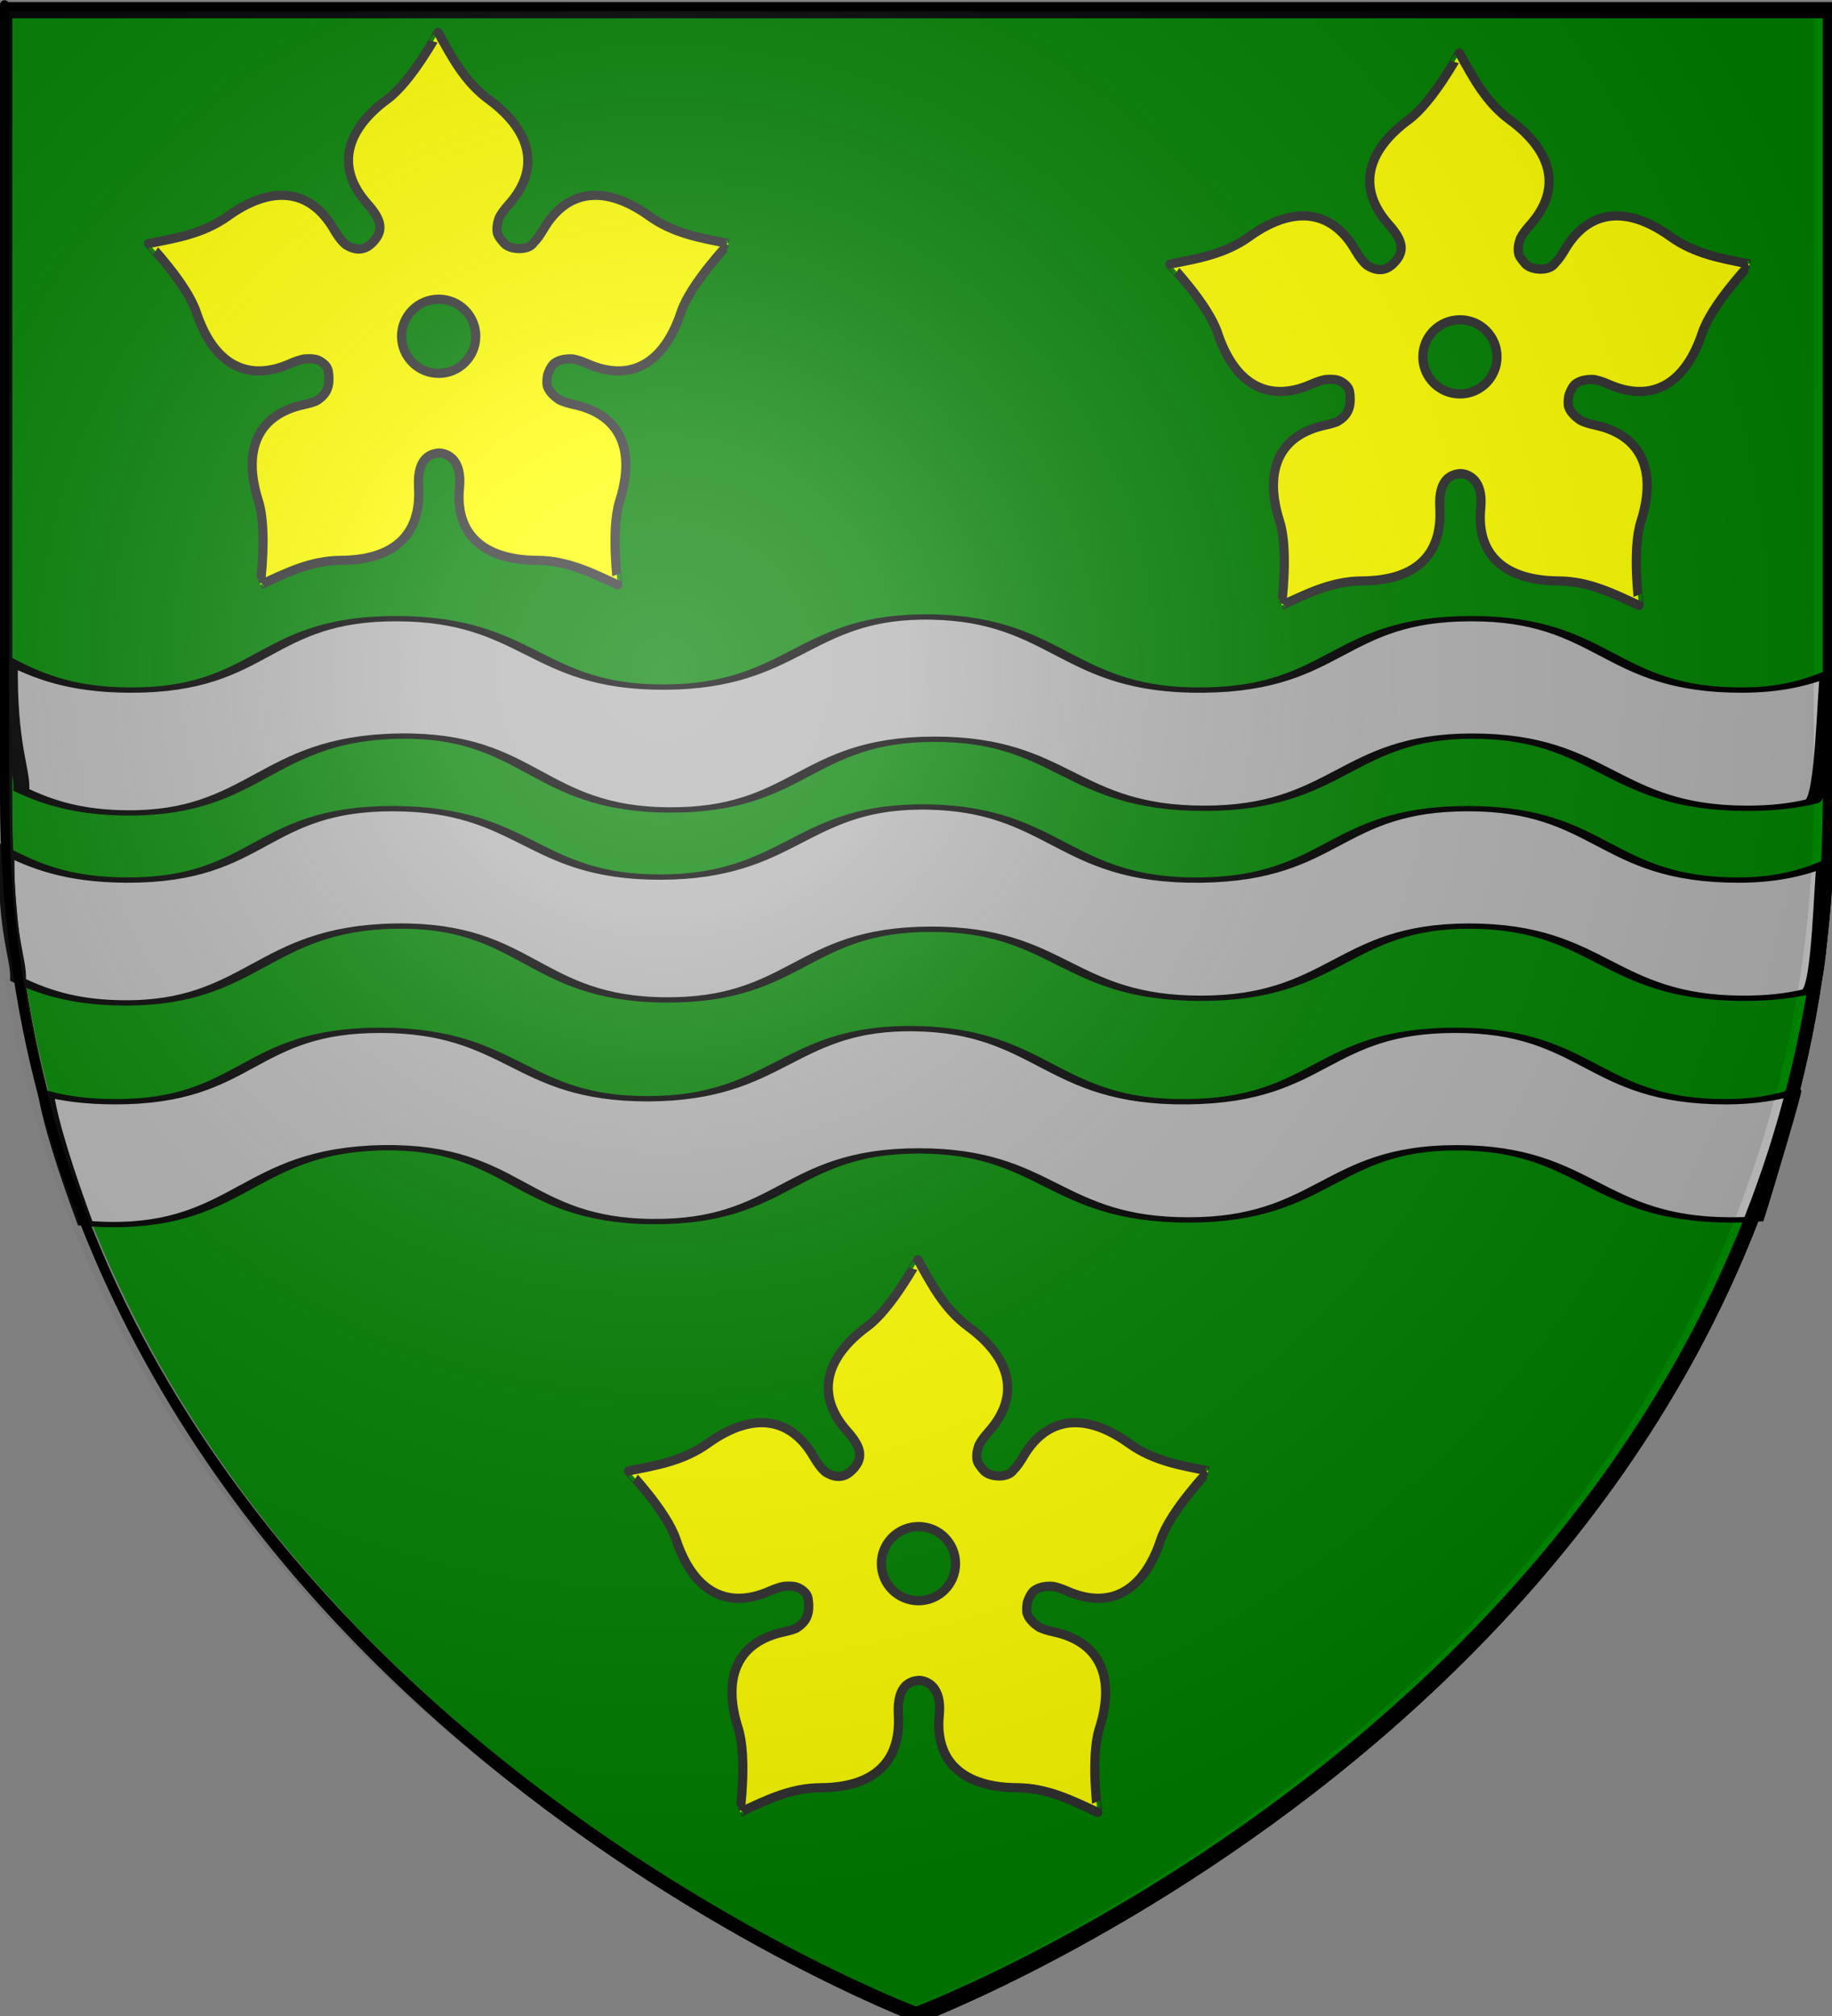 <?xml version="1.0" encoding="UTF-8" standalone="no"?>
<svg
   xmlns:dc="http://purl.org/dc/elements/1.1/"
   xmlns:cc="http://web.resource.org/cc/"
   xmlns:rdf="http://www.w3.org/1999/02/22-rdf-syntax-ns#"
   xmlns:svg="http://www.w3.org/2000/svg"
   xmlns="http://www.w3.org/2000/svg"
   xmlns:xlink="http://www.w3.org/1999/xlink"
   xmlns:sodipodi="http://sodipodi.sourceforge.net/DTD/sodipodi-0.dtd"
   xmlns:inkscape="http://www.inkscape.org/namespaces/inkscape"
   height="660"
   width="600"
   version="1.0"
   id="svg2"
   sodipodi:version="0.32"
   inkscape:version="0.45.1"
   sodipodi:docname="Blason de la ville d' Amayé-sur-Seulles (14) Calvados-France.svg"
   sodipodi:docbase="H:\WIKIPEDIA\Blasons en cours"
   inkscape:export-filename="/Users/olivier/Desktop/Blason Rouge/Blason_Vide_3D.png"
   inkscape:export-xdpi="144"
   inkscape:export-ydpi="144"
   inkscape:output_extension="org.inkscape.output.svg.inkscape">
  <rect width="100%" height="100%" fill="#808080" stroke="none"/>
  <sodipodi:namedview
     inkscape:window-height="712"
     inkscape:window-width="1024"
     inkscape:pageshadow="2"
     inkscape:pageopacity="0.0"
     guidetolerance="10.0"
     gridtolerance="10.0"
     objecttolerance="10.0"
     borderopacity="1.0"
     bordercolor="#666666"
     pagecolor="#ffffff"
     id="base"
     showgrid="false"
     height="660px"
     inkscape:zoom="0.44547727"
     inkscape:cx="396.46229"
     inkscape:cy="333.0578"
     inkscape:window-x="66"
     inkscape:window-y="87"
     inkscape:current-layer="layer2" />
  <desc
     id="desc4">Flag of Canton of Valais (Wallis)</desc>
  <defs
     id="defs6">
    <linearGradient
       id="linearGradient2893">
      <stop
         style="stop-color:white;stop-opacity:0.314;"
         offset="0"
         id="stop2895" />
      <stop
         id="stop2897"
         offset="0.19"
         style="stop-color:white;stop-opacity:0.251;" />
      <stop
         style="stop-color:#6b6b6b;stop-opacity:0.125;"
         offset="0.6"
         id="stop2901" />
      <stop
         style="stop-color:black;stop-opacity:0.125;"
         offset="1"
         id="stop2899" />
    </linearGradient>
    <linearGradient
       id="linearGradient2885">
      <stop
         id="stop2887"
         offset="0"
         style="stop-color:white;stop-opacity:1;" />
      <stop
         style="stop-color:white;stop-opacity:1;"
         offset="0.229"
         id="stop2891" />
      <stop
         id="stop2889"
         offset="1"
         style="stop-color:black;stop-opacity:1;" />
    </linearGradient>
    <linearGradient
       id="linearGradient2955">
      <stop
         id="stop2867"
         offset="0"
         style="stop-color:#fd0000;stop-opacity:1;" />
      <stop
         style="stop-color:#e77275;stop-opacity:0.659;"
         offset="0.5"
         id="stop2873" />
      <stop
         style="stop-color:black;stop-opacity:0.323;"
         offset="1"
         id="stop2959" />
    </linearGradient>
    <radialGradient
       inkscape:collect="always"
       xlink:href="#linearGradient2955"
       id="radialGradient2961"
       cx="225.524"
       cy="218.901"
       fx="225.524"
       fy="218.901"
       r="300"
       gradientTransform="matrix(-4.167939e-4,2.183,-1.884,-3.599562e-4,615.597,-289.121)"
       gradientUnits="userSpaceOnUse" />
    <polygon
       id="star"
       transform="scale(53,53)"
       points="0,-1 0.588,0.809 -0.951,-0.309 0.951,-0.309 -0.588,0.809 0,-1 " />
    <clipPath
       id="clip">
      <path
         d="M 0,-200 L 0,600 L 300,600 L 300,-200 L 0,-200 z "
         id="path10" />
    </clipPath>
    <radialGradient
       inkscape:collect="always"
       xlink:href="#linearGradient2955"
       id="radialGradient1911"
       gradientUnits="userSpaceOnUse"
       gradientTransform="matrix(-4.167939e-4,2.183,-1.884,-3.599562e-4,615.597,-289.121)"
       cx="225.524"
       cy="218.901"
       fx="225.524"
       fy="218.901"
       r="300" />
    <radialGradient
       inkscape:collect="always"
       xlink:href="#linearGradient2955"
       id="radialGradient2865"
       gradientUnits="userSpaceOnUse"
       gradientTransform="matrix(0,1.749,-1.593,-1.049767e-7,551.788,-191.29)"
       cx="225.524"
       cy="218.901"
       fx="225.524"
       fy="218.901"
       r="300" />
    <radialGradient
       inkscape:collect="always"
       xlink:href="#linearGradient2955"
       id="radialGradient2871"
       gradientUnits="userSpaceOnUse"
       gradientTransform="matrix(0,1.386,-1.323,-5.741131e-8,-158.082,-109.541)"
       cx="225.524"
       cy="218.901"
       fx="225.524"
       fy="218.901"
       r="300" />
    <radialGradient
       inkscape:collect="always"
       xlink:href="#linearGradient2893"
       id="radialGradient3163"
       gradientUnits="userSpaceOnUse"
       gradientTransform="matrix(1.353,0,0,1.349,-82.119,-85.747)"
       cx="221.445"
       cy="226.331"
       fx="221.445"
       fy="226.331"
       r="300" />
    <radialGradient
       r="300"
       fy="218.901"
       fx="225.524"
       cy="218.901"
       cx="225.524"
       gradientTransform="matrix(0,1.386,-1.323,-5.741131e-8,-158.082,-109.541)"
       gradientUnits="userSpaceOnUse"
       id="radialGradient2294"
       xlink:href="#linearGradient2955"
       inkscape:collect="always" />
    <radialGradient
       r="300"
       fy="218.901"
       fx="225.524"
       cy="218.901"
       cx="225.524"
       gradientTransform="matrix(0,1.749,-1.593,-1.049767e-7,551.788,-191.29)"
       gradientUnits="userSpaceOnUse"
       id="radialGradient2292"
       xlink:href="#linearGradient2955"
       inkscape:collect="always" />
    <radialGradient
       r="300"
       fy="218.901"
       fx="225.524"
       cy="218.901"
       cx="225.524"
       gradientTransform="matrix(-4.167939e-4,2.183,-1.884,-3.599562e-4,615.597,-289.121)"
       gradientUnits="userSpaceOnUse"
       id="radialGradient2290"
       xlink:href="#linearGradient2955"
       inkscape:collect="always" />
    <clipPath
       id="clipPath2286">
      <path
         id="path2288"
         d="M 0,-200 L 0,600 L 300,600 L 300,-200 L 0,-200 z " />
    </clipPath>
    <polygon
       points="0,-1 0.588,0.809 -0.951,-0.309 0.951,-0.309 -0.588,0.809 0,-1 "
       transform="scale(53,53)"
       id="polygon2284" />
    <radialGradient
       gradientUnits="userSpaceOnUse"
       gradientTransform="matrix(-4.167939e-4,2.183,-1.884,-3.599562e-4,615.597,-289.121)"
       r="300"
       fy="218.901"
       fx="225.524"
       cy="218.901"
       cx="225.524"
       id="radialGradient2282"
       xlink:href="#linearGradient2955"
       inkscape:collect="always" />
    <linearGradient
       id="linearGradient2274">
      <stop
         style="stop-color:#fd0000;stop-opacity:1;"
         offset="0"
         id="stop2276" />
      <stop
         id="stop2278"
         offset="0.5"
         style="stop-color:#e77275;stop-opacity:0.659;" />
      <stop
         id="stop2280"
         offset="1"
         style="stop-color:black;stop-opacity:0.323;" />
    </linearGradient>
    <linearGradient
       id="linearGradient2266">
      <stop
         style="stop-color:white;stop-opacity:1;"
         offset="0"
         id="stop2268" />
      <stop
         id="stop2270"
         offset="0.229"
         style="stop-color:white;stop-opacity:1;" />
      <stop
         style="stop-color:black;stop-opacity:1;"
         offset="1"
         id="stop2272" />
    </linearGradient>
    <linearGradient
       id="linearGradient2256">
      <stop
         id="stop2258"
         offset="0"
         style="stop-color:white;stop-opacity:0.314;" />
      <stop
         style="stop-color:white;stop-opacity:0.251;"
         offset="0.19"
         id="stop2260" />
      <stop
         id="stop2262"
         offset="0.6"
         style="stop-color:#6b6b6b;stop-opacity:0.125;" />
      <stop
         id="stop2264"
         offset="1"
         style="stop-color:black;stop-opacity:0.125;" />
    </linearGradient>
    <radialGradient
       r="300"
       fy="226.331"
       fx="221.445"
       cy="226.331"
       cx="221.445"
       gradientTransform="matrix(1.353,0,0,1.349,-344.629,164.253)"
       gradientUnits="userSpaceOnUse"
       id="radialGradient90925"
       xlink:href="#linearGradient2893"
       inkscape:collect="always" />
    <radialGradient
       r="300"
       fy="226.331"
       fx="221.445"
       cy="226.331"
       cx="221.445"
       gradientTransform="matrix(1.353,0,0,1.349,-77.629,-85.747)"
       gradientUnits="userSpaceOnUse"
       id="radialGradient90922"
       xlink:href="#linearGradient2893"
       inkscape:collect="always" />
    <radialGradient
       r="300"
       fy="226.331"
       fx="221.445"
       cy="226.331"
       cx="221.445"
       gradientTransform="matrix(1.353,0,0,1.349,-77.629,-85.747)"
       gradientUnits="userSpaceOnUse"
       id="radialGradient90900"
       xlink:href="#linearGradient2893"
       inkscape:collect="always" />
    <radialGradient
       r="300"
       fy="226.331"
       fx="221.445"
       cy="226.331"
       cx="221.445"
       gradientTransform="matrix(1.353,0,0,1.349,-78.761,-87.747)"
       gradientUnits="userSpaceOnUse"
       id="radialGradient50327"
       xlink:href="#linearGradient2893"
       inkscape:collect="always" />
    <linearGradient
       id="linearGradient2467">
      <stop
         id="stop2469"
         offset="0"
         style="stop-color:white;stop-opacity:0.314;" />
      <stop
         style="stop-color:white;stop-opacity:0.251;"
         offset="0.19"
         id="stop2471" />
      <stop
         id="stop2473"
         offset="0.6"
         style="stop-color:#6b6b6b;stop-opacity:0.125;" />
      <stop
         id="stop2475"
         offset="1"
         style="stop-color:black;stop-opacity:0.125;" />
    </linearGradient>
    <radialGradient
       inkscape:collect="always"
       xlink:href="#linearGradient2893"
       id="radialGradient2507"
       gradientUnits="userSpaceOnUse"
       gradientTransform="matrix(1.353,0,0,1.349,-78.761,-87.747)"
       cx="221.445"
       cy="226.331"
       fx="221.445"
       fy="226.331"
       r="300" />
    <radialGradient
       inkscape:collect="always"
       xlink:href="#linearGradient2893"
       id="radialGradient2523"
       gradientUnits="userSpaceOnUse"
       gradientTransform="matrix(1.353,0,0,1.349,-78.761,-87.747)"
       cx="221.445"
       cy="226.331"
       fx="221.445"
       fy="226.331"
       r="300" />
    <radialGradient
       r="300"
       fy="218.901"
       fx="225.524"
       cy="218.901"
       cx="225.524"
       gradientTransform="matrix(0,1.386,-1.323,-5.741131e-8,-158.082,-109.541)"
       gradientUnits="userSpaceOnUse"
       id="radialGradient2593"
       xlink:href="#linearGradient2955"
       inkscape:collect="always" />
    <radialGradient
       r="300"
       fy="218.901"
       fx="225.524"
       cy="218.901"
       cx="225.524"
       gradientTransform="matrix(0,1.749,-1.593,-1.049767e-7,551.788,-191.29)"
       gradientUnits="userSpaceOnUse"
       id="radialGradient2591"
       xlink:href="#linearGradient2955"
       inkscape:collect="always" />
    <radialGradient
       r="300"
       fy="218.901"
       fx="225.524"
       cy="218.901"
       cx="225.524"
       gradientTransform="matrix(-4.167939e-4,2.183,-1.884,-3.599562e-4,615.597,-289.121)"
       gradientUnits="userSpaceOnUse"
       id="radialGradient2589"
       xlink:href="#linearGradient2955"
       inkscape:collect="always" />
    <clipPath
       id="clipPath2585">
      <path
         id="path2587"
         d="M 0,-200 L 0,600 L 300,600 L 300,-200 L 0,-200 z " />
    </clipPath>
    <polygon
       points="0,-1 0.588,0.809 -0.951,-0.309 0.951,-0.309 -0.588,0.809 0,-1 "
       transform="scale(53,53)"
       id="polygon2583" />
    <radialGradient
       gradientUnits="userSpaceOnUse"
       gradientTransform="matrix(-4.167939e-4,2.183,-1.884,-3.599562e-4,615.597,-289.121)"
       r="300"
       fy="218.901"
       fx="225.524"
       cy="218.901"
       cx="225.524"
       id="radialGradient2581"
       xlink:href="#linearGradient2955"
       inkscape:collect="always" />
    <linearGradient
       id="linearGradient2573">
      <stop
         style="stop-color:#fd0000;stop-opacity:1;"
         offset="0"
         id="stop2575" />
      <stop
         id="stop2577"
         offset="0.5"
         style="stop-color:#e77275;stop-opacity:0.659;" />
      <stop
         id="stop2579"
         offset="1"
         style="stop-color:black;stop-opacity:0.323;" />
    </linearGradient>
    <linearGradient
       id="linearGradient2565">
      <stop
         style="stop-color:white;stop-opacity:1;"
         offset="0"
         id="stop2567" />
      <stop
         id="stop2569"
         offset="0.229"
         style="stop-color:white;stop-opacity:1;" />
      <stop
         style="stop-color:black;stop-opacity:1;"
         offset="1"
         id="stop2571" />
    </linearGradient>
    <linearGradient
       id="linearGradient2555">
      <stop
         id="stop2557"
         offset="0"
         style="stop-color:white;stop-opacity:0.314;" />
      <stop
         style="stop-color:white;stop-opacity:0.251;"
         offset="0.19"
         id="stop2559" />
      <stop
         id="stop2561"
         offset="0.6"
         style="stop-color:#6b6b6b;stop-opacity:0.125;" />
      <stop
         id="stop2563"
         offset="1"
         style="stop-color:black;stop-opacity:0.125;" />
    </linearGradient>
    <radialGradient
       gradientTransform="matrix(0,1.386,-1.323,-5.741131e-8,-158.082,-109.541)"
       gradientUnits="userSpaceOnUse"
       xlink:href="#linearGradient2955"
       id="radialGradient2539"
       fy="218.901"
       fx="225.524"
       r="300"
       cy="218.901"
       cx="225.524" />
    <radialGradient
       gradientTransform="matrix(0,1.749,-1.593,-1.049767e-7,551.788,-191.29)"
       gradientUnits="userSpaceOnUse"
       xlink:href="#linearGradient2955"
       id="radialGradient2541"
       fy="218.901"
       fx="225.524"
       r="300"
       cy="218.901"
       cx="225.524" />
    <radialGradient
       gradientTransform="matrix(-4.167939e-4,2.183,-1.884,-3.599562e-4,615.597,-289.121)"
       gradientUnits="userSpaceOnUse"
       xlink:href="#linearGradient2955"
       id="radialGradient2543"
       fy="218.901"
       fx="225.524"
       r="300"
       cy="218.901"
       cx="225.524" />
    <clipPath
       id="clipPath2545">
      <path
         id="path2547"
         d="M 0,-200 L 0,600 L 300,600 L 300,-200 L 0,-200 z " />
    </clipPath>
    <polygon
       id="polygon2549"
       transform="scale(53,53)"
       points="0,-1 0.588,0.809 -0.951,-0.309 0.951,-0.309 -0.588,0.809 0,-1 " />
    <radialGradient
       gradientTransform="matrix(-4.167939e-4,2.183,-1.884,-3.599562e-4,615.597,-289.121)"
       gradientUnits="userSpaceOnUse"
       xlink:href="#linearGradient2955"
       id="radialGradient2551"
       fy="218.901"
       fx="225.524"
       r="300"
       cy="218.901"
       cx="225.524" />
    <linearGradient
       id="linearGradient2553">
      <stop
         id="stop2555"
         offset="0"
         style="stop-color:#fd0000;stop-opacity:1" />
      <stop
         id="stop2961"
         offset="0.5"
         style="stop-color:#e77275;stop-opacity:0.659" />
      <stop
         id="stop2963"
         offset="1"
         style="stop-color:black;stop-opacity:0.323" />
    </linearGradient>
    <linearGradient
       id="linearGradient2561">
      <stop
         id="stop2954"
         offset="0"
         style="stop-color:white;stop-opacity:1" />
      <stop
         id="stop2565"
         offset="0.229"
         style="stop-color:white;stop-opacity:1" />
      <stop
         id="stop2957"
         offset="1"
         style="stop-color:black;stop-opacity:1" />
    </linearGradient>
    <linearGradient
       id="linearGradient2569">
      <stop
         id="stop2946"
         offset="0"
         style="stop-color:white;stop-opacity:0.314" />
      <stop
         id="stop2573"
         offset="0.19"
         style="stop-color:white;stop-opacity:0.251" />
      <stop
         id="stop2949"
         offset="0.6"
         style="stop-color:#6b6b6b;stop-opacity:0.125" />
      <stop
         id="stop2951"
         offset="1"
         style="stop-color:black;stop-opacity:0.125" />
    </linearGradient>
    <radialGradient
       r="300"
       fy="226.331"
       fx="221.445"
       cy="226.331"
       cx="221.445"
       gradientTransform="matrix(1.353,0,0,1.349,210.905,-56.375)"
       gradientUnits="userSpaceOnUse"
       id="radialGradient2943"
       xlink:href="#linearGradient2893"
       inkscape:collect="always" />
    <radialGradient
       r="300"
       fy="218.901"
       fx="225.524"
       cy="218.901"
       cx="225.524"
       gradientTransform="matrix(0,1.386,-1.323,-5.741131e-8,-158.082,-109.541)"
       gradientUnits="userSpaceOnUse"
       id="radialGradient2941"
       xlink:href="#linearGradient2955"
       inkscape:collect="always" />
    <radialGradient
       r="300"
       fy="218.901"
       fx="225.524"
       cy="218.901"
       cx="225.524"
       gradientTransform="matrix(0,1.749,-1.593,-1.049767e-7,551.788,-191.29)"
       gradientUnits="userSpaceOnUse"
       id="radialGradient2939"
       xlink:href="#linearGradient2955"
       inkscape:collect="always" />
    <radialGradient
       r="300"
       fy="218.901"
       fx="225.524"
       cy="218.901"
       cx="225.524"
       gradientTransform="matrix(-4.167939e-4,2.183,-1.884,-3.599562e-4,615.597,-289.121)"
       gradientUnits="userSpaceOnUse"
       id="radialGradient2937"
       xlink:href="#linearGradient2955"
       inkscape:collect="always" />
    <clipPath
       id="clipPath2933">
      <path
         id="path2935"
         d="M 0,-200 L 0,600 L 300,600 L 300,-200 L 0,-200 z " />
    </clipPath>
    <polygon
       points="0,-1 0.588,0.809 -0.951,-0.309 0.951,-0.309 -0.588,0.809 0,-1 "
       transform="scale(53,53)"
       id="polygon2931" />
    <radialGradient
       gradientUnits="userSpaceOnUse"
       gradientTransform="matrix(-4.167939e-4,2.183,-1.884,-3.599562e-4,615.597,-289.121)"
       r="300"
       fy="218.901"
       fx="225.524"
       cy="218.901"
       cx="225.524"
       id="radialGradient2929"
       xlink:href="#linearGradient2955"
       inkscape:collect="always" />
    <linearGradient
       id="linearGradient2921">
      <stop
         style="stop-color:#fd0000;stop-opacity:1;"
         offset="0"
         id="stop2923" />
      <stop
         id="stop2925"
         offset="0.5"
         style="stop-color:#e77275;stop-opacity:0.659;" />
      <stop
         id="stop2927"
         offset="1"
         style="stop-color:black;stop-opacity:0.323;" />
    </linearGradient>
    <linearGradient
       id="linearGradient2913">
      <stop
         style="stop-color:white;stop-opacity:1;"
         offset="0"
         id="stop2915" />
      <stop
         id="stop2917"
         offset="0.229"
         style="stop-color:white;stop-opacity:1;" />
      <stop
         style="stop-color:black;stop-opacity:1;"
         offset="1"
         id="stop2919" />
    </linearGradient>
    <linearGradient
       id="linearGradient2903">
      <stop
         id="stop2905"
         offset="0"
         style="stop-color:white;stop-opacity:0.314;" />
      <stop
         style="stop-color:white;stop-opacity:0.251;"
         offset="0.19"
         id="stop2907" />
      <stop
         id="stop2909"
         offset="0.6"
         style="stop-color:#6b6b6b;stop-opacity:0.125;" />
      <stop
         id="stop2911"
         offset="1"
         style="stop-color:black;stop-opacity:0.125;" />
    </linearGradient>
    <radialGradient
       r="300"
       fy="226.331"
       fx="221.445"
       cy="226.331"
       cx="221.445"
       gradientTransform="matrix(1.353,0,0,1.349,224.924,-27.024)"
       gradientUnits="userSpaceOnUse"
       id="radialGradient3233"
       xlink:href="#linearGradient2893"
       inkscape:collect="always" />
    <linearGradient
       id="linearGradient3223">
      <stop
         id="stop3225"
         offset="0"
         style="stop-color:white;stop-opacity:0.314;" />
      <stop
         style="stop-color:white;stop-opacity:0.251;"
         offset="0.19"
         id="stop3227" />
      <stop
         id="stop3229"
         offset="0.6"
         style="stop-color:#6b6b6b;stop-opacity:0.125;" />
      <stop
         id="stop3231"
         offset="1"
         style="stop-color:black;stop-opacity:0.125;" />
    </linearGradient>
  </defs>
  <g
     inkscape:groupmode="layer"
     id="layer3"
     inkscape:label="Fond écu"
     style="display:inline">
    <path
       id="path2855"
       style="fill:#008000;fill-opacity:1;fill-rule:evenodd;stroke:none;stroke-width:1px;stroke-linecap:butt;stroke-linejoin:miter;stroke-opacity:1"
       d="M 302.245,658.5 C 302.245,658.5 600.745,546.18 600.745,260.728 C 600.745,-24.723 600.745,2.176 600.745,2.176 L 3.745,2.176 L 3.745,260.728 C 3.745,546.18 302.245,658.5 302.245,658.5 z "
       sodipodi:nodetypes="cccccc" />
    <g
       id="g2481"
       transform="matrix(0.995,0,0,1,-1.109,6.507)">
      <g
         style="display:inline"
         inkscape:label="Fond écu"
         id="g2483">
        <path
           inkscape:export-ydpi="144"
           inkscape:export-xdpi="144"
           id="path26937"
           style="fill:url(#radialGradient50327);fill-opacity:1;fill-rule:evenodd;stroke:none;stroke-width:1px;stroke-linecap:butt;stroke-linejoin:miter;stroke-opacity:1;display:none"
           d="M 298.869,656.5 C 298.869,656.5 597.369,544.18 597.369,258.728 C 597.369,-26.723 597.369,0.176 597.369,0.176 L 0.368,0.176 L 0.368,258.728 C 0.368,544.18 298.869,656.5 298.869,656.5 z "
           sodipodi:nodetypes="cccccc" />
      </g>
      <g
         style="display:inline"
         inkscape:label="Meubles"
         id="g2487" />
      <g
         style="display:inline"
         inkscape:label="Reflet final"
         id="g2489" />
      <g
         inkscape:label="Contour final"
         id="g2491" />
    </g>
    <g
       id="g2972"
       transform="translate(0.964,2.261)">
      <g
         style="display:inline"
         inkscape:label="Fond écu"
         id="g2974" />
      <g
         inkscape:label="Meubles"
         id="g2976">
        <g
           transform="translate(-117.596,-235.493)"
           inkscape:label="Calque 1"
           id="g3645">
          <g
             sodipodi:insensitive="true"
             id="g7133"
             transform="translate(109.318,303.367)" />
        </g>
        <path
           inkscape:export-ydpi="144"
           inkscape:export-xdpi="144"
           id="path2327"
           style="opacity:1;fill:none;fill-opacity:1;fill-rule:evenodd;stroke:#000000;stroke-width:3;stroke-linecap:butt;stroke-linejoin:miter;stroke-miterlimit:4;stroke-dasharray:none;stroke-opacity:1"
           d="M 300,658.5 C 300,658.5 1.5,546.18 1.5,260.728 C 1.5,-24.723 1.5,2.176 1.5,2.176 L 598.5,2.176 L 598.5,260.728 C 598.5,546.18 300,658.5 300,658.5 z "
           sodipodi:nodetypes="cccccc" />
        <g
           style="fill:#fcef3c;fill-opacity:1;stroke:#000000;stroke-width:5.187;stroke-miterlimit:4;stroke-dasharray:none;stroke-opacity:1"
           transform="matrix(1,0,0,0.335,-62.162,11.823)"
           id="g2354">
          <path
             sodipodi:nodetypes="cccsccccssssscccsssc"
             d="M 362.614,560.951 C 324.396,562.804 320.491,628.967 278.803,629.437 C 236.48,629.922 234.756,562.936 191.205,562.558 C 146.943,562.18 147.794,633.014 103.607,632.358 C 84.939,632.08 74.084,619.284 64.457,604.601 C 64.045,687.062 68.644,709.215 68.188,729.937 C 76.947,742.296 87.147,752.1 102.918,752.39 C 145.193,753.182 148.097,679.419 191.894,677.333 C 234.98,675.248 236.743,748.424 280.043,749.47 C 323.357,750.516 324.601,680.607 367.09,680.4 C 409.578,680.193 411.507,747.863 455.652,747.863 C 499.798,747.863 501.966,677.333 543.388,677.333 C 586.231,677.333 588.593,747.042 632.708,747.863 C 641.54,748.028 648.563,745.431 654.501,741.158 C 658.402,740.362 658.999,626.707 659.883,616.675 C 652.376,625.744 643.697,632.213 632.019,632.358 C 587.73,632.854 587.194,562.488 543.044,562.558 C 498.894,562.628 499.309,630.814 455.377,632.358 C 410.741,633.925 408.229,563.456 366.401,560.951 C 365.095,560.873 363.847,560.892 362.614,560.951 z "
             style="fill:#b3b3b3;fill-opacity:1;fill-rule:evenodd;stroke:#000000;stroke-width:5.187;stroke-linecap:butt;stroke-linejoin:miter;stroke-miterlimit:4;stroke-dasharray:none;stroke-opacity:1;display:inline"
             id="path36946" />
        </g>
        <g
           style="fill:#fcef3c;fill-opacity:1;stroke:#000000;stroke-width:5.187;stroke-miterlimit:4;stroke-dasharray:none;stroke-opacity:1"
           transform="matrix(1,0,0,0.335,-67.345,146.587)"
           id="g4438">
          <path
             sodipodi:nodetypes="cccsccccssssscccsssc"
             d="M 362.614,560.951 C 324.396,562.804 320.491,628.967 278.803,629.437 C 236.48,629.922 234.756,562.936 191.205,562.558 C 146.943,562.18 147.794,633.014 103.607,632.358 C 94.677,632.225 87.534,629.227 81.459,624.529 C 82.782,652.104 88.232,702.425 94.28,751.182 C 96.967,751.913 99.836,752.333 102.918,752.39 C 145.193,753.182 148.097,679.419 191.894,677.333 C 234.98,675.248 236.743,748.424 280.043,749.47 C 323.357,750.516 324.601,680.607 367.09,680.4 C 409.578,680.193 411.507,747.863 455.652,747.863 C 499.798,747.863 501.966,677.333 543.388,677.333 C 586.231,677.333 588.593,747.042 632.708,747.863 C 635.866,747.922 638.793,747.628 641.521,747.03 C 644.038,724.042 655.915,604.817 653.397,623.48 C 647.384,628.819 640.491,632.253 632.019,632.358 C 587.73,632.854 587.194,562.488 543.044,562.558 C 498.894,562.628 499.309,630.814 455.377,632.358 C 410.741,633.925 408.229,563.456 366.401,560.951 C 365.095,560.873 363.847,560.892 362.614,560.951 z "
             style="fill:#b3b3b3;fill-opacity:1;fill-rule:evenodd;stroke:#000000;stroke-width:5.187;stroke-linecap:butt;stroke-linejoin:miter;stroke-miterlimit:4;stroke-dasharray:none;stroke-opacity:1;display:inline"
             id="path4440" />
        </g>
        <g
           style="fill:#fcef3c;fill-opacity:1;stroke:#000000;stroke-width:5.187;stroke-miterlimit:4;stroke-dasharray:none;stroke-opacity:1"
           transform="matrix(1,0,0,0.335,-63.257,74.021)"
           id="g2274">
          <path
             sodipodi:nodetypes="cccsccccssssscccsssc"
             d="M 362.614,560.951 C 324.396,562.804 320.491,628.967 278.803,629.437 C 236.48,629.922 234.756,562.936 191.205,562.558 C 146.943,562.18 147.794,633.014 103.607,632.358 C 84.939,632.08 74.084,619.284 64.457,604.601 C 64.045,687.062 68.644,709.215 68.188,729.937 C 76.947,742.296 87.147,752.1 102.918,752.39 C 145.193,753.182 148.097,679.419 191.894,677.333 C 234.98,675.248 236.743,748.424 280.043,749.47 C 323.357,750.516 324.601,680.607 367.09,680.4 C 409.578,680.193 411.507,747.863 455.652,747.863 C 499.798,747.863 501.966,677.333 543.388,677.333 C 586.231,677.333 588.593,747.042 632.708,747.863 C 641.54,748.028 648.563,745.431 654.501,741.158 C 658.402,740.362 658.999,626.707 659.883,616.675 C 652.376,625.744 643.697,632.213 632.019,632.358 C 587.73,632.854 587.194,562.488 543.044,562.558 C 498.894,562.628 499.309,630.814 455.377,632.358 C 410.741,633.925 408.229,563.456 366.401,560.951 C 365.095,560.873 363.847,560.892 362.614,560.951 z "
             style="fill:#b3b3b3;fill-opacity:1;fill-rule:evenodd;stroke:#000000;stroke-width:5.187;stroke-linecap:butt;stroke-linejoin:miter;stroke-miterlimit:4;stroke-dasharray:none;stroke-opacity:1;display:inline"
             id="path2276" />
        </g>
      </g>
      <g
         inkscape:label="Reflet final"
         id="g2987" />
      <g
         inkscape:label="Contour final"
         id="g2989">
        <path
           inkscape:export-ydpi="144"
           inkscape:export-xdpi="144"
           id="path2991"
           style="opacity:1;fill:none;fill-opacity:1;fill-rule:evenodd;stroke:#000000;stroke-width:3;stroke-linecap:butt;stroke-linejoin:miter;stroke-miterlimit:4;stroke-dasharray:none;stroke-opacity:1"
           d="M 300,658.5 C 300,658.5 1.5,546.18 1.5,260.728 C 1.5,-24.723 1.5,2.176 1.5,2.176 L 598.5,2.176 L 598.5,260.728 C 598.5,546.18 300,658.5 300,658.5 z "
           sodipodi:nodetypes="cccccc" />
      </g>
    </g>
    <g
       id="g3235"
       transform="translate(-147.545,-220.829)">
      <g
         style="display:inline"
         inkscape:label="Fond écu"
         id="g3237">
        <path
           style="fill:#ffff00;fill-opacity:1;fill-rule:evenodd;stroke:#313131;stroke-width:3;stroke-linecap:butt;stroke-linejoin:miter;stroke-miterlimit:4;stroke-dasharray:none;stroke-opacity:1"
           d="M 291.039,231.441 C 291.039,231.397 282.385,247.446 274.446,253.284 C 260.478,263.556 257.465,275.885 267.914,287.597 C 272.762,293.031 273.259,296.534 269.446,300.347 C 268.562,301.231 267.663,301.798 266.758,302.097 C 264.715,302.771 262.648,302.128 260.789,300.941 C 259.5,299.866 258.239,298.211 256.914,295.941 C 249.004,282.384 236.312,281.455 222.227,291.566 C 214.221,297.313 205.288,298.784 196.196,300.566 C 196.154,300.553 208.753,313.742 211.852,323.097 C 217.304,339.556 228.109,346.228 242.477,339.909 C 244.24,339.134 245.775,338.615 247.133,338.347 C 248.955,338.221 250.905,338.182 252.321,339.034 C 253.757,339.9 254.848,340.908 255.071,342.409 C 255.804,347.354 254.563,349.985 251.164,352.066 C 251.133,352.085 251.103,352.109 251.071,352.128 C 249.949,352.577 248.619,352.948 247.071,353.284 C 231.733,356.618 226.933,368.358 232.196,384.878 C 235.187,394.268 232.763,412.351 232.789,412.316 C 241.192,408.413 249.278,404.341 259.133,404.284 C 276.471,404.185 285.519,396.026 284.633,380.378 C 284.062,370.284 288.964,369.363 291.321,369.128 C 294.13,369.22 298.891,371.284 298.039,380.378 C 296.47,395.996 306.202,404.185 323.539,404.284 C 333.395,404.341 341.481,408.413 349.883,412.316 C 349.909,412.351 347.485,394.268 350.477,384.878 C 355.74,368.358 350.909,356.618 335.571,353.284 C 333.682,352.874 332.141,352.4 330.883,351.816 C 329.096,350.658 327.51,349.186 326.852,347.378 C 326.85,347.368 326.854,347.357 326.852,347.347 C 326.844,347.326 326.827,347.306 326.821,347.284 C 326.528,346.205 326.674,344.213 327.008,343.222 C 327.439,341.944 328.421,339.972 329.539,339.472 C 331.12,338.47 333.158,338.235 335.227,338.347 C 336.6,338.611 338.155,339.122 339.946,339.909 C 354.314,346.228 365.118,339.556 370.571,323.097 C 373.67,313.742 386.269,300.553 386.227,300.566 C 377.135,298.784 368.202,297.313 360.196,291.566 C 346.111,281.455 333.418,282.384 325.508,295.941 C 324.431,297.787 323.393,299.202 322.352,300.253 C 320.511,303.044 314.548,302.626 312.633,300.472 C 311.421,299.001 310.905,298.435 310.508,297.409 C 310.094,295.758 310.386,293.932 311.008,292.159 C 311.685,290.824 312.746,289.378 314.196,287.753 C 324.645,276.041 321.601,263.681 307.633,253.409 C 299.694,247.571 295.543,239.537 291.039,231.441 z M 291.227,318.784 C 297.93,318.784 303.352,324.207 303.352,330.909 C 303.352,337.612 297.93,343.066 291.227,343.066 C 284.524,343.066 279.071,337.612 279.071,330.909 C 279.071,324.207 284.524,318.784 291.227,318.784 z "
           id="path20450" />
      </g>
      <g
         style="display:inline"
         inkscape:label="Meubles"
         id="g3240" />
      <g
         style="display:inline"
         inkscape:label="Reflet final"
         id="g3242" />
      <g
         style="display:inline"
         inkscape:label="Contour final"
         id="g3244" />
    </g>
    <g
       style="display:inline"
       id="g3246"
       transform="translate(186.928,-214.095)">
      <g
         style="display:inline"
         inkscape:label="Fond écu"
         id="g3248">
        <path
           style="fill:#ffff00;fill-opacity:1;fill-rule:evenodd;stroke:#313131;stroke-width:3;stroke-linecap:butt;stroke-linejoin:miter;stroke-miterlimit:4;stroke-dasharray:none;stroke-opacity:1"
           d="M 291.039,231.441 C 291.039,231.397 282.385,247.446 274.446,253.284 C 260.478,263.556 257.465,275.885 267.914,287.597 C 272.762,293.031 273.259,296.534 269.446,300.347 C 268.562,301.231 267.663,301.798 266.758,302.097 C 264.715,302.771 262.648,302.128 260.789,300.941 C 259.5,299.866 258.239,298.211 256.914,295.941 C 249.004,282.384 236.312,281.455 222.227,291.566 C 214.221,297.313 205.288,298.784 196.196,300.566 C 196.154,300.553 208.753,313.742 211.852,323.097 C 217.304,339.556 228.109,346.228 242.477,339.909 C 244.24,339.134 245.775,338.615 247.133,338.347 C 248.955,338.221 250.905,338.182 252.321,339.034 C 253.757,339.9 254.848,340.908 255.071,342.409 C 255.804,347.354 254.563,349.985 251.164,352.066 C 251.133,352.085 251.103,352.109 251.071,352.128 C 249.949,352.577 248.619,352.948 247.071,353.284 C 231.733,356.618 226.933,368.358 232.196,384.878 C 235.187,394.268 232.763,412.351 232.789,412.316 C 241.192,408.413 249.278,404.341 259.133,404.284 C 276.471,404.185 285.519,396.026 284.633,380.378 C 284.062,370.284 288.964,369.363 291.321,369.128 C 294.13,369.22 298.891,371.284 298.039,380.378 C 296.47,395.996 306.202,404.185 323.539,404.284 C 333.395,404.341 341.481,408.413 349.883,412.316 C 349.909,412.351 347.485,394.268 350.477,384.878 C 355.74,368.358 350.909,356.618 335.571,353.284 C 333.682,352.874 332.141,352.4 330.883,351.816 C 329.096,350.658 327.51,349.186 326.852,347.378 C 326.85,347.368 326.854,347.357 326.852,347.347 C 326.844,347.326 326.827,347.306 326.821,347.284 C 326.528,346.205 326.674,344.213 327.008,343.222 C 327.439,341.944 328.421,339.972 329.539,339.472 C 331.12,338.47 333.158,338.235 335.227,338.347 C 336.6,338.611 338.155,339.122 339.946,339.909 C 354.314,346.228 365.118,339.556 370.571,323.097 C 373.67,313.742 386.269,300.553 386.227,300.566 C 377.135,298.784 368.202,297.313 360.196,291.566 C 346.111,281.455 333.418,282.384 325.508,295.941 C 324.431,297.787 323.393,299.202 322.352,300.253 C 320.511,303.044 314.548,302.626 312.633,300.472 C 311.421,299.001 310.905,298.435 310.508,297.409 C 310.094,295.758 310.386,293.932 311.008,292.159 C 311.685,290.824 312.746,289.378 314.196,287.753 C 324.645,276.041 321.601,263.681 307.633,253.409 C 299.694,247.571 295.543,239.537 291.039,231.441 z M 291.227,318.784 C 297.93,318.784 303.352,324.207 303.352,330.909 C 303.352,337.612 297.93,343.066 291.227,343.066 C 284.524,343.066 279.071,337.612 279.071,330.909 C 279.071,324.207 284.524,318.784 291.227,318.784 z "
           id="path3250" />
      </g>
      <g
         style="display:inline"
         inkscape:label="Meubles"
         id="g3252" />
      <g
         style="display:inline"
         inkscape:label="Reflet final"
         id="g3254" />
      <g
         style="display:inline"
         inkscape:label="Contour final"
         id="g3256" />
    </g>
    <g
       style="display:inline"
       id="g3258"
       transform="translate(9.59,180.987)">
      <g
         style="display:inline"
         inkscape:label="Fond écu"
         id="g3260">
        <path
           style="fill:#ffff00;fill-opacity:1;fill-rule:evenodd;stroke:#313131;stroke-width:3;stroke-linecap:butt;stroke-linejoin:miter;stroke-miterlimit:4;stroke-dasharray:none;stroke-opacity:1"
           d="M 291.039,231.441 C 291.039,231.397 282.385,247.446 274.446,253.284 C 260.478,263.556 257.465,275.885 267.914,287.597 C 272.762,293.031 273.259,296.534 269.446,300.347 C 268.562,301.231 267.663,301.798 266.758,302.097 C 264.715,302.771 262.648,302.128 260.789,300.941 C 259.5,299.866 258.239,298.211 256.914,295.941 C 249.004,282.384 236.312,281.455 222.227,291.566 C 214.221,297.313 205.288,298.784 196.196,300.566 C 196.154,300.553 208.753,313.742 211.852,323.097 C 217.304,339.556 228.109,346.228 242.477,339.909 C 244.24,339.134 245.775,338.615 247.133,338.347 C 248.955,338.221 250.905,338.182 252.321,339.034 C 253.757,339.9 254.848,340.908 255.071,342.409 C 255.804,347.354 254.563,349.985 251.164,352.066 C 251.133,352.085 251.103,352.109 251.071,352.128 C 249.949,352.577 248.619,352.948 247.071,353.284 C 231.733,356.618 226.933,368.358 232.196,384.878 C 235.187,394.268 232.763,412.351 232.789,412.316 C 241.192,408.413 249.278,404.341 259.133,404.284 C 276.471,404.185 285.519,396.026 284.633,380.378 C 284.062,370.284 288.964,369.363 291.321,369.128 C 294.13,369.22 298.891,371.284 298.039,380.378 C 296.47,395.996 306.202,404.185 323.539,404.284 C 333.395,404.341 341.481,408.413 349.883,412.316 C 349.909,412.351 347.485,394.268 350.477,384.878 C 355.74,368.358 350.909,356.618 335.571,353.284 C 333.682,352.874 332.141,352.4 330.883,351.816 C 329.096,350.658 327.51,349.186 326.852,347.378 C 326.85,347.368 326.854,347.357 326.852,347.347 C 326.844,347.326 326.827,347.306 326.821,347.284 C 326.528,346.205 326.674,344.213 327.008,343.222 C 327.439,341.944 328.421,339.972 329.539,339.472 C 331.12,338.47 333.158,338.235 335.227,338.347 C 336.6,338.611 338.155,339.122 339.946,339.909 C 354.314,346.228 365.118,339.556 370.571,323.097 C 373.67,313.742 386.269,300.553 386.227,300.566 C 377.135,298.784 368.202,297.313 360.196,291.566 C 346.111,281.455 333.418,282.384 325.508,295.941 C 324.431,297.787 323.393,299.202 322.352,300.253 C 320.511,303.044 314.548,302.626 312.633,300.472 C 311.421,299.001 310.905,298.435 310.508,297.409 C 310.094,295.758 310.386,293.932 311.008,292.159 C 311.685,290.824 312.746,289.378 314.196,287.753 C 324.645,276.041 321.601,263.681 307.633,253.409 C 299.694,247.571 295.543,239.537 291.039,231.441 z M 291.227,318.784 C 297.93,318.784 303.352,324.207 303.352,330.909 C 303.352,337.612 297.93,343.066 291.227,343.066 C 284.524,343.066 279.071,337.612 279.071,330.909 C 279.071,324.207 284.524,318.784 291.227,318.784 z "
           id="path3262" />
      </g>
      <g
         style="display:inline"
         inkscape:label="Meubles"
         id="g3264" />
      <g
         style="display:inline"
         inkscape:label="Reflet final"
         id="g3266" />
      <g
         style="display:inline"
         inkscape:label="Contour final"
         id="g3268" />
    </g>
  </g>
  <g
     inkscape:groupmode="layer"
     id="layer4"
     inkscape:label="Meubles" />
  <g
     inkscape:groupmode="layer"
     id="layer2"
     inkscape:label="Reflet final">
    <path
       sodipodi:nodetypes="cccccc"
       d="M 295.51,658.5 C 295.51,658.5 594.01,546.18 594.01,260.728 C 594.01,-24.723 594.01,2.176 594.01,2.176 L -2.99,2.176 L -2.99,260.728 C -2.99,546.18 295.51,658.5 295.51,658.5 z "
       style="opacity:1;fill:url(#radialGradient3163);fill-opacity:1;fill-rule:evenodd;stroke:none;stroke-width:1px;stroke-linecap:butt;stroke-linejoin:miter;stroke-opacity:1"
       id="path2875"
       inkscape:export-xdpi="144"
       inkscape:export-ydpi="144" />
  </g>
  <g
     inkscape:groupmode="layer"
     id="layer1"
     inkscape:label="Contour final">
    <path
       sodipodi:nodetypes="cccccc"
       d="M 300,658.5 C 300,658.5 1.5,546.18 1.5,260.728 C 1.5,-24.723 1.5,2.176 1.5,2.176 L 598.5,2.176 L 598.5,260.728 C 598.5,546.18 300,658.5 300,658.5 z "
       style="opacity:1;fill:none;fill-opacity:1;fill-rule:evenodd;stroke:#000000;stroke-width:3;stroke-linecap:butt;stroke-linejoin:miter;stroke-miterlimit:4;stroke-dasharray:none;stroke-opacity:1"
       id="path1411"
       inkscape:export-xdpi="144"
       inkscape:export-ydpi="144" />
  </g>
</svg>
